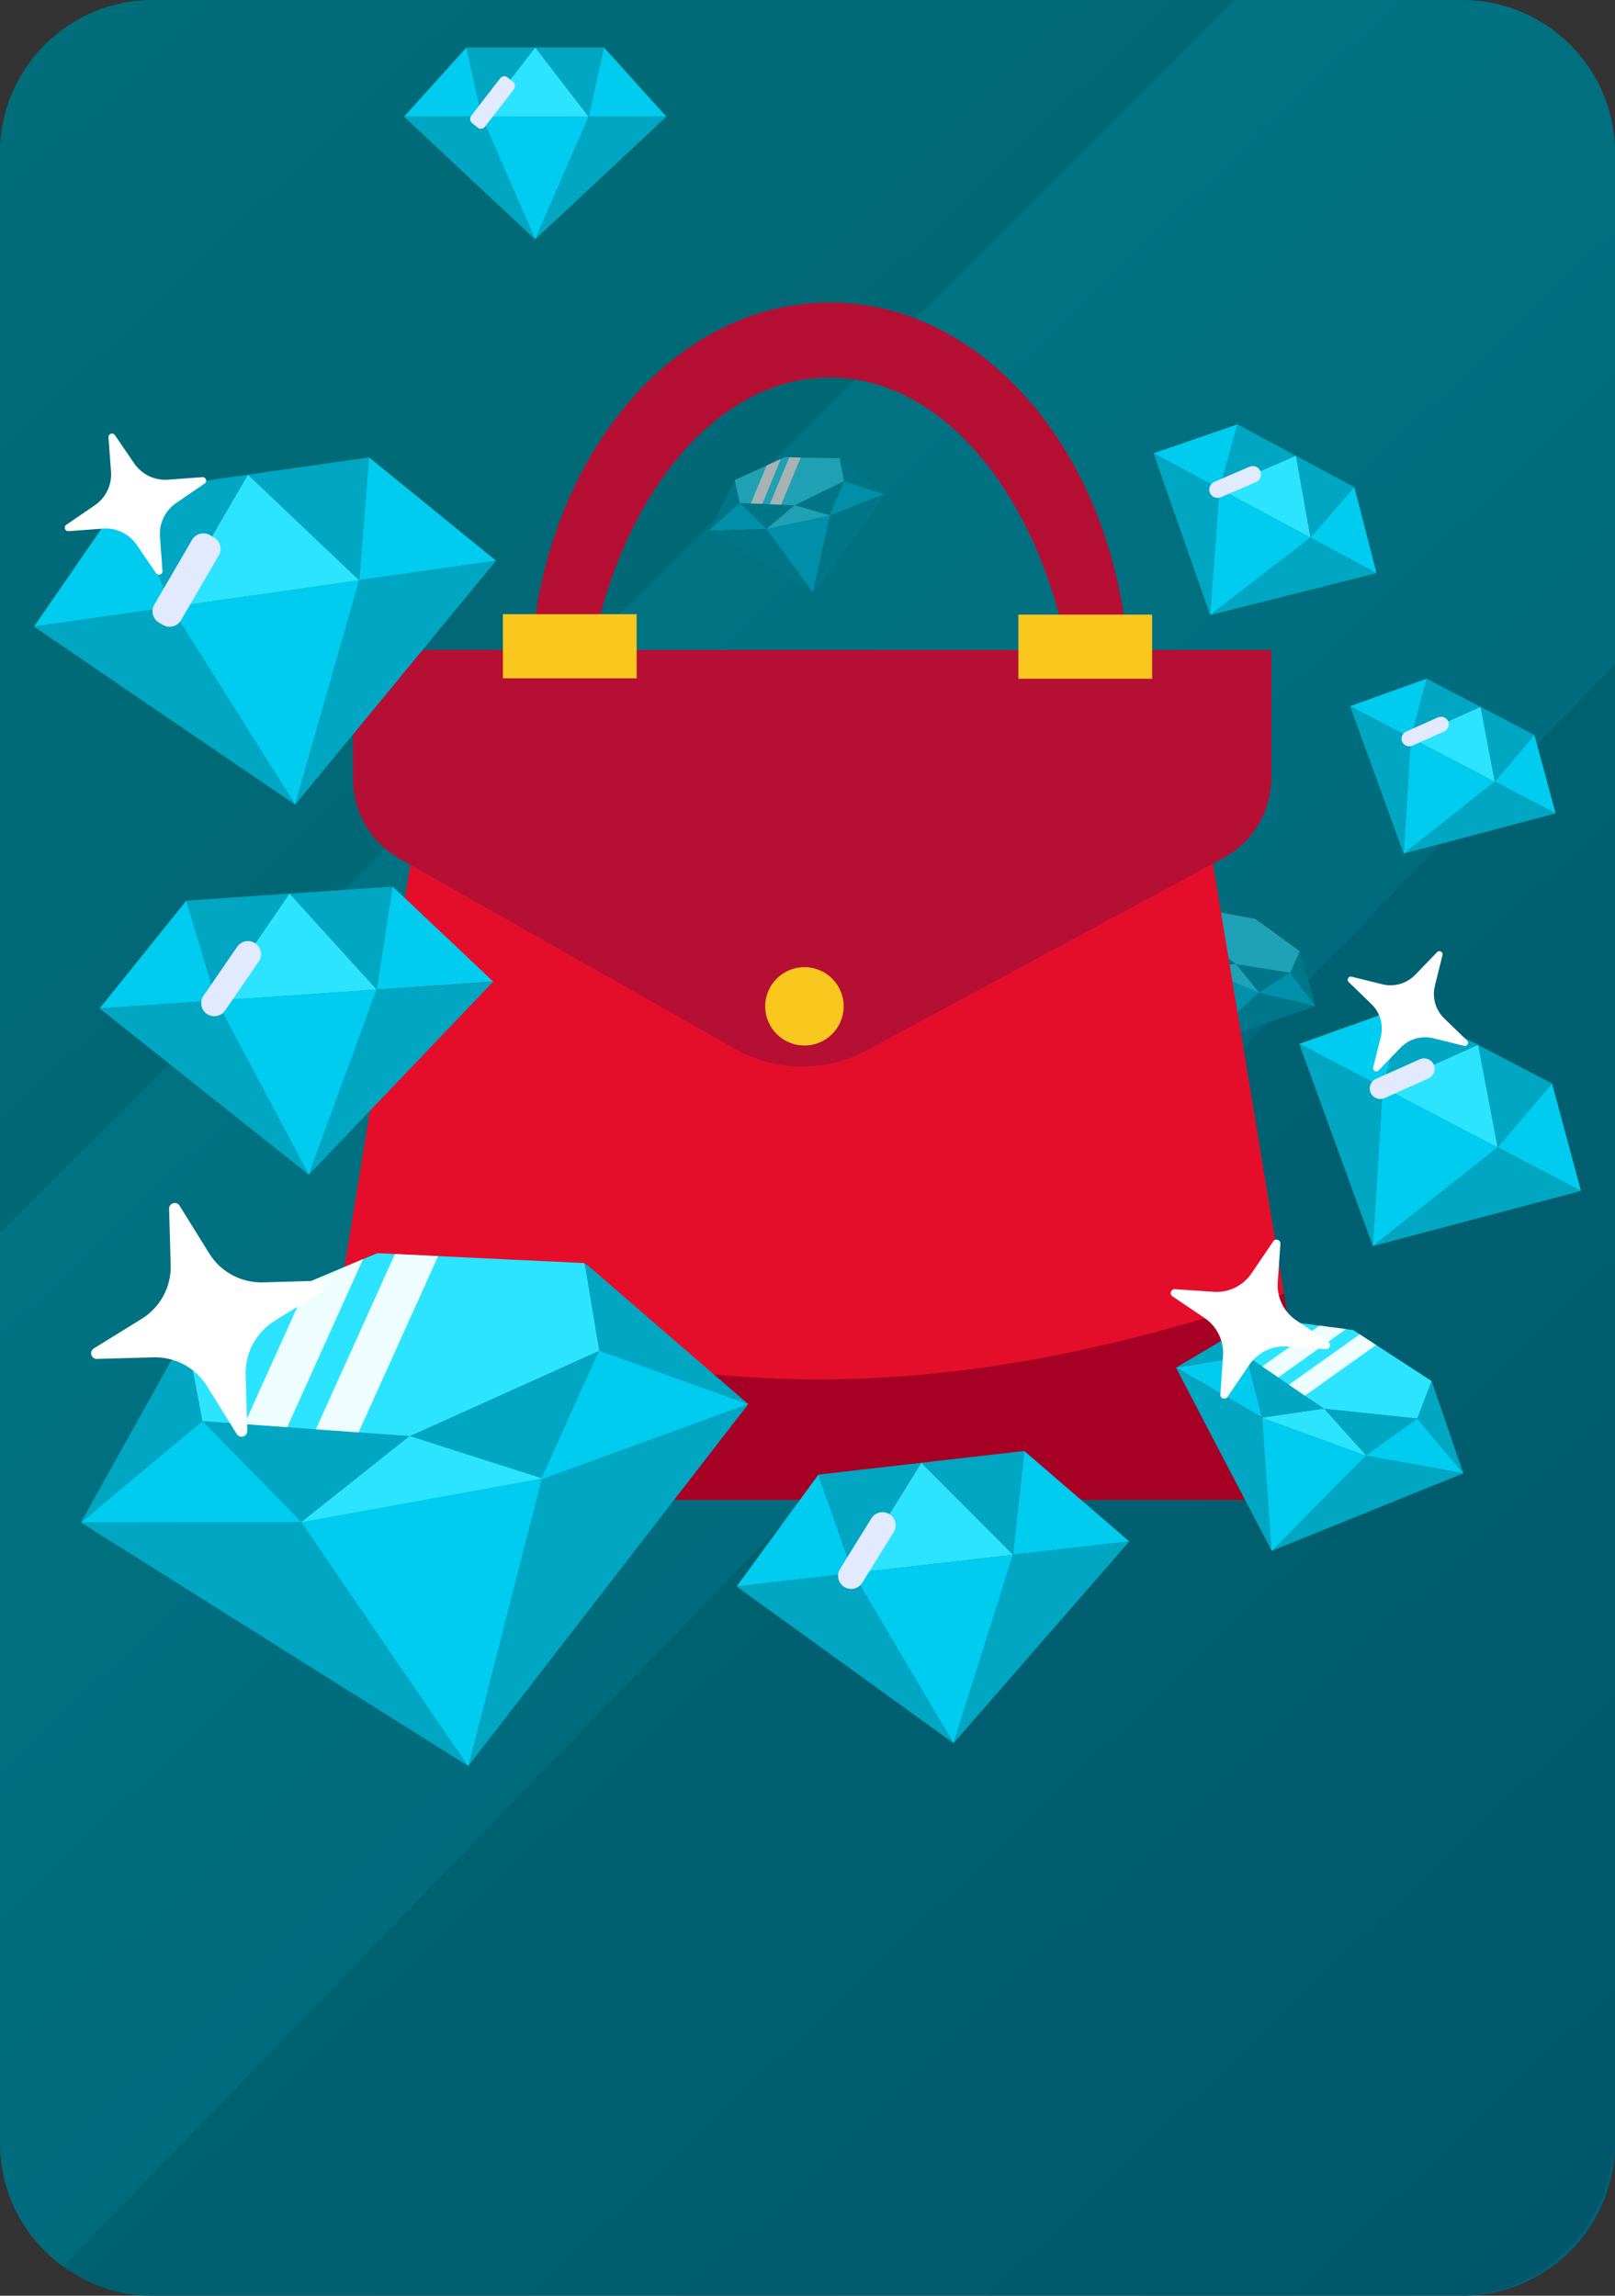 <?xml version="1.0" encoding="UTF-8"?>
<svg id="_Слой_2" data-name="Слой 2" xmlns="http://www.w3.org/2000/svg" xmlns:xlink="http://www.w3.org/1999/xlink" viewBox="0 0 261.41 371.58">
  <rect x="0" y="0" width="261.41" height="371.58" fill="#333333" stroke="none"/>
  <defs>
    <style>
      .cls-1 {
        fill: #e2eaff;
      }

      .cls-2 {
        fill: #00a6c2;
      }

      .cls-3 {
        fill: #00ccef;
      }

      .cls-4 {
        opacity: .29;
      }

      .cls-5 {
        opacity: .92;
      }

      .cls-6 {
        opacity: .3;
      }

      .cls-7 {
        fill: #fff;
      }

      .cls-8 {
        fill: #e50e2a;
      }

      .cls-9 {
        fill: #2ce4ff;
      }

      .cls-10 {
        fill: url(#_Безымянный_градиент_37);
      }

      .cls-11 {
        fill: #a60025;
      }

      .cls-12 {
        opacity: .1;
      }

      .cls-13 {
        fill: #fac71f;
      }

      .cls-14 {
        fill: #b60f34;
      }
    </style>
    <linearGradient id="_Безымянный_градиент_37" data-name="Безымянный градиент 37" x1="-17.41" y1="30.8" x2="278.82" y2="340.78" gradientUnits="userSpaceOnUse">
      <stop offset="0" stop-color="#007a87"/>
      <stop offset="1" stop-color="#006177"/>
    </linearGradient>
  </defs>
  <g id="_Слой_1-2" data-name="Слой 1">
    <g>
      <g>
        <path class="cls-10" d="M261.41,24.65v322.28c0,13.56-11.11,24.65-24.69,24.65H24.69c-3.6,0-7.02-.78-10.12-2.18t-.02-.01c-.29-.13-.57-.28-.85-.42-.2-.11-.4-.22-.6-.33-.06-.02-.11-.05-.16-.09-.94-.51-1.86-1.06-2.72-1.69-6.18-4.48-10.22-11.76-10.22-19.93V24.65C0,11.09,11.11,0,24.69,0h212.03c13.58,0,24.69,11.09,24.69,24.65Z"/>
        <path class="cls-12" d="M199.83,0L0,199.52V24.65C0,11.09,11.11,0,24.69,0h175.14Z"/>
        <path class="cls-12" d="M261.41,107.46v237.93c0,14.41-11.41,26.19-25.36,26.19H24.69c-3.6,0-7.02-.78-10.12-2.18t-.02-.01c-.29-.13-.57-.28-.85-.42-.2-.11-.4-.22-.6-.33-.06-.02-.11-.05-.16-.09-.94-.51-1.86-1.06-2.72-1.69l.05-.06h.01L261.41,107.46Z"/>
      </g>
      <g>
        <g>
          <g>
            <g>
              <polygon class="cls-3" points="193 150.64 186.27 151.41 194.17 156.57 193 150.64"/>
              <polygon class="cls-2" points="194.17 156.57 186.27 151.41 194.4 169.21 194.17 156.57"/>
              <polygon class="cls-3" points="194.17 156.57 198.96 158.6 194.4 169.21 194.17 156.57"/>
              <polygon class="cls-3" points="203.8 160.66 203.8 160.66 203.79 160.66 203.8 160.66"/>
              <polygon class="cls-9" points="200.06 156.04 200.06 156.04 200.06 156.04 198.96 158.6 194.17 156.57 200.06 156.04"/>
              <polygon class="cls-2" points="193 150.64 194.46 147.13 186.27 151.41 193 150.64"/>
              <g>
                <polygon class="cls-2" points="200.06 156.04 200.06 156.04 200.06 156.04 194.17 156.57 193 150.64 194.43 151.73 194.15 151.92 195.07 153.37 195.89 152.85 196.87 153.59 196.27 153.97 197.19 155.43 198.32 154.71 200.06 156.04"/>
                <g>
                  <polygon class="cls-2" points="200.06 156.04 208.83 157.44 203.73 160.68 200.06 156.04"/>
                  <polygon class="cls-3" points="208.83 157.44 212.91 162.85 203.73 160.68 208.83 157.44"/>
                  <polygon class="cls-2" points="203.73 160.68 212.91 162.85 194.4 169.21 203.73 160.68"/>
                  <polygon class="cls-3" points="203.73 160.68 198.96 158.6 194.4 169.21 203.73 160.68"/>
                  <polygon class="cls-3" points="194.13 156.51 194.13 156.51 194.14 156.51 194.13 156.51"/>
                  <polygon class="cls-9" points="200.06 156.04 200.06 156.04 200.06 156.04 198.96 158.6 203.73 160.68 200.06 156.04"/>
                  <polygon class="cls-2" points="208.83 157.44 210.37 153.96 212.91 162.85 208.83 157.44"/>
                </g>
              </g>
            </g>
            <polygon class="cls-2" points="196.88 153.08 195.22 154.13 193.36 151.19 193.94 150.83 196.88 153.08"/>
            <polygon class="cls-2" points="199.08 154.79 197.18 155.99 195.65 153.57 196.65 152.93 199.08 154.79"/>
            <polygon class="cls-9" points="210.37 153.96 208.84 157.44 200.06 156.04 200.06 156.04 198.32 154.71 196.87 153.59 195.89 152.85 194.43 151.73 193 150.64 194.46 147.13 200.06 148.16 202.55 148.62 202.55 148.62 203.19 148.74 203.81 149.19 205.3 150.27 210.37 153.96"/>
          </g>
          <polygon class="cls-3" points="194.17 156.57 194.4 169.21 203.79 160.66 194.17 156.57"/>
          <polygon class="cls-9" points="200.06 156.04 194.17 156.57 203.79 160.66 200.06 156.04"/>
        </g>
        <g class="cls-4">
          <g>
            <g>
              <polygon points="193 150.64 186.27 151.41 194.17 156.57 193 150.64"/>
              <polygon points="194.17 156.57 186.27 151.41 194.4 169.21 194.17 156.57"/>
              <polygon points="194.17 156.57 198.96 158.6 194.4 169.21 194.17 156.57"/>
              <polygon points="203.8 160.66 203.8 160.66 203.8 160.66 203.8 160.66"/>
              <polygon points="200.06 156.04 200.06 156.04 200.06 156.04 198.96 158.6 194.17 156.57 200.06 156.04"/>
              <polygon points="193 150.64 194.47 147.13 186.27 151.41 193 150.64"/>
              <g>
                <polygon points="200.06 156.04 200.06 156.04 200.06 156.04 194.17 156.57 193 150.64 194.43 151.73 194.15 151.91 195.07 153.37 195.89 152.85 196.87 153.59 196.27 153.97 197.19 155.42 198.32 154.71 200.06 156.04"/>
                <g>
                  <polygon points="200.06 156.04 208.84 157.44 203.73 160.68 200.06 156.04"/>
                  <polygon points="208.84 157.44 212.91 162.85 203.73 160.68 208.84 157.44"/>
                  <polygon points="203.73 160.68 212.91 162.85 194.4 169.21 203.73 160.68"/>
                  <polygon points="203.73 160.68 198.96 158.6 194.4 169.21 203.73 160.68"/>
                  <polygon points="194.14 156.51 194.14 156.51 194.14 156.51 194.14 156.51"/>
                  <polygon points="200.06 156.04 200.06 156.04 200.06 156.04 198.96 158.6 203.73 160.68 200.06 156.04"/>
                  <polygon points="208.84 157.44 210.37 153.96 212.91 162.85 208.84 157.44"/>
                </g>
              </g>
            </g>
            <polygon points="196.88 153.08 195.23 154.13 193.36 151.19 193.94 150.83 196.88 153.08"/>
            <polygon points="199.08 154.79 197.19 155.99 195.65 153.57 196.65 152.93 199.08 154.79"/>
            <polygon points="210.37 153.96 208.84 157.44 200.06 156.04 200.06 156.04 198.32 154.71 196.87 153.59 195.89 152.85 194.43 151.73 193 150.64 194.46 147.13 200.06 148.16 202.55 148.62 202.55 148.62 203.2 148.74 203.81 149.19 205.3 150.27 210.37 153.96"/>
          </g>
          <polygon points="194.17 156.57 194.4 169.21 203.8 160.66 194.17 156.57"/>
          <polygon points="200.06 156.04 194.17 156.57 203.8 160.66 200.06 156.04"/>
        </g>
        <g>
          <path class="cls-14" d="M169.09,155.3c3.47-9.26,5.46-20.03,5.46-31.53,0-34.62-18.02-62.68-40.26-62.68s-40.26,28.06-40.26,62.68c0,11.5,1.99,22.27,5.46,31.53-8.48-11.29-13.71-26.69-13.71-43.67,0-34.62,21.72-62.68,48.51-62.68s48.51,28.06,48.51,62.68c0,16.97-5.22,32.37-13.7,43.66Z"/>
          <polygon class="cls-8" points="213.34 242.75 49.57 242.75 55.2 208.4 71.84 106.84 190.89 106.84 207.83 209.39 213.34 242.75"/>
          <path class="cls-11" d="M213.34,242.75H49.57l5.63-34.36c20.01,6.69,45.93,14.7,76.27,14.87,30.25.17,56.19-7.32,76.36-13.87l5.51,33.36Z"/>
          <path class="cls-14" d="M57.14,105.22v20.87c0,5.33,2.87,10.24,7.5,12.87l54.3,30.79c6.72,3.81,14.94,3.84,21.68.08l57.39-30.94c4.79-2.58,7.78-7.59,7.78-13.03v-20.66H57.14Z"/>
          <rect class="cls-13" x="81.4" y="99.41" width="21.65" height="10.38"/>
          <rect class="cls-13" x="164.84" y="99.48" width="21.65" height="10.38"/>
          <ellipse class="cls-13" cx="130.21" cy="162.88" rx="6.35" ry="6.34"/>
        </g>
        <g>
          <polygon class="cls-2" points="149.13 236.76 165.79 234.85 163.97 251.65 149.13 236.76"/>
          <polygon class="cls-3" points="165.79 234.85 182.79 249.49 163.97 251.65 165.79 234.85"/>
          <polygon class="cls-2" points="163.97 251.65 182.79 249.49 154.35 282.15 163.97 251.65"/>
          <polygon class="cls-2" points="149.13 236.76 132.47 238.67 138.05 254.62 149.13 236.76"/>
          <polygon class="cls-3" points="132.47 238.67 119.23 256.78 138.05 254.62 132.47 238.67"/>
          <polygon class="cls-2" points="138.05 254.62 119.23 256.78 154.35 282.15 138.05 254.62"/>
          <polygon class="cls-3" points="154.35 282.15 163.97 251.65 138.05 254.62 154.35 282.15"/>
          <polygon class="cls-9" points="149.13 236.76 138.05 254.62 163.97 251.65 149.13 236.76"/>
          <path class="cls-1" d="M139.57,256.18l5.08-8.2c.61-.99.3-2.3-.69-2.91h0c-.99-.61-2.3-.3-2.91.68l-5.08,8.2c-.61.99-.3,2.3.69,2.91h0c.99.61,2.3.3,2.91-.68Z"/>
        </g>
        <g>
          <polygon class="cls-2" points="239.26 169.12 251.22 175.36 242.41 185.72 239.26 169.12"/>
          <polygon class="cls-3" points="251.22 175.36 255.91 192.77 242.41 185.72 251.22 175.36"/>
          <polygon class="cls-2" points="242.41 185.72 255.91 192.77 222.21 201.69 242.41 185.72"/>
          <polygon class="cls-2" points="239.26 169.11 227.31 162.88 223.81 176.01 239.26 169.11"/>
          <polygon class="cls-3" points="227.31 162.88 210.3 168.96 223.81 176.01 227.31 162.88"/>
          <polygon class="cls-2" points="223.81 176.01 210.3 168.96 222.21 201.69 223.81 176.01"/>
          <polygon class="cls-3" points="222.21 201.69 242.41 185.72 223.81 176.01 222.21 201.69"/>
          <polygon class="cls-9" points="239.26 169.11 223.81 176.01 242.41 185.72 239.26 169.11"/>
          <path class="cls-1" d="M224.11,177.73l7.09-3.17c.85-.38,1.24-1.39.86-2.25h0c-.38-.85-1.39-1.24-2.25-.86l-7.09,3.17c-.85.38-1.24,1.39-.86,2.25h0c.38.85,1.39,1.24,2.25.86Z"/>
        </g>
        <g>
          <polygon class="cls-2" points="239.65 114.41 248.37 118.96 241.94 126.52 239.65 114.41"/>
          <polygon class="cls-3" points="248.37 118.96 251.8 131.66 241.94 126.52 248.37 118.96"/>
          <polygon class="cls-2" points="241.94 126.52 251.8 131.66 227.21 138.17 241.94 126.52"/>
          <polygon class="cls-2" points="239.65 114.41 230.93 109.85 228.38 119.44 239.65 114.41"/>
          <polygon class="cls-3" points="230.93 109.85 218.53 114.3 228.38 119.44 230.93 109.85"/>
          <polygon class="cls-2" points="228.38 119.44 218.53 114.3 227.21 138.17 228.38 119.44"/>
          <polygon class="cls-3" points="227.21 138.17 241.94 126.52 228.38 119.44 227.21 138.17"/>
          <polygon class="cls-9" points="239.65 114.41 228.38 119.44 241.94 126.52 239.65 114.41"/>
          <path class="cls-1" d="M228.6,120.69l5.17-2.31c.62-.28.91-1.02.63-1.64h0c-.28-.62-1.02-.9-1.64-.63l-5.17,2.31c-.62.28-.91,1.02-.63,1.64h0c.28.62,1.02.9,1.64.63Z"/>
        </g>
        <g>
          <polygon class="cls-2" points="46.86 144.64 63.56 143.5 60.97 160.17 46.86 144.64"/>
          <polygon class="cls-3" points="63.56 143.5 79.84 158.88 60.97 160.17 63.56 143.5"/>
          <polygon class="cls-2" points="60.97 160.17 79.84 158.88 49.98 190.14 60.97 160.17"/>
          <polygon class="cls-2" points="46.86 144.63 30.16 145.77 35 161.94 46.86 144.63"/>
          <polygon class="cls-3" points="30.16 145.77 16.13 163.22 35 161.94 30.16 145.77"/>
          <polygon class="cls-2" points="35 161.94 16.13 163.22 49.98 190.14 35 161.94"/>
          <polygon class="cls-3" points="49.98 190.14 60.97 160.16 35 161.94 49.98 190.14"/>
          <polygon class="cls-9" points="46.86 144.63 35 161.94 60.97 160.16 46.86 144.63"/>
          <path class="cls-1" d="M36.43,163.56l5.45-7.94c.66-.96.41-2.28-.55-2.93h0c-.96-.66-2.28-.41-2.94.55l-5.45,7.94c-.66.96-.41,2.28.55,2.93h0c.96.66,2.28.41,2.94-.55Z"/>
        </g>
        <g>
          <polygon class="cls-2" points="40.13 76.83 59.74 74.03 58.14 93.92 40.13 76.83"/>
          <polygon class="cls-3" points="59.74 74.03 80.29 90.76 58.14 93.92 59.74 74.03"/>
          <polygon class="cls-2" points="58.14 93.92 80.29 90.76 47.78 130.24 58.14 93.92"/>
          <polygon class="cls-2" points="40.13 76.83 20.53 79.62 27.65 98.27 40.13 76.83"/>
          <polygon class="cls-3" points="20.53 79.62 5.5 101.43 27.65 98.27 20.53 79.62"/>
          <polygon class="cls-2" points="27.65 98.27 5.5 101.43 47.78 130.24 27.65 98.27"/>
          <polygon class="cls-3" points="47.78 130.24 58.14 93.92 27.65 98.27 47.78 130.24"/>
          <polygon class="cls-9" points="40.13 76.83 27.65 98.27 58.14 93.92 40.13 76.83"/>
          <path class="cls-1" d="M29.29,100.4l6.12-10.51c.58-1,.24-2.3-.76-2.89l-.67-.39c-1-.58-2.3-.24-2.89.76l-6.12,10.51c-.58,1-.24,2.3.76,2.89l.67.39c1,.58,2.3.24,2.89-.76Z"/>
        </g>
        <g>
          <polygon class="cls-2" points="209.77 73.77 219.23 78.85 212.11 87.02 209.77 73.77"/>
          <polygon class="cls-3" points="219.23 78.85 222.8 92.77 212.11 87.02 219.23 78.85"/>
          <polygon class="cls-2" points="212.11 87.02 222.8 92.77 195.87 99.55 212.11 87.02"/>
          <polygon class="cls-2" points="209.77 73.77 200.31 68.68 197.4 79.11 209.77 73.77"/>
          <polygon class="cls-3" points="200.31 68.68 186.71 73.37 197.4 79.11 200.31 68.68"/>
          <polygon class="cls-2" points="197.4 79.11 186.71 73.37 195.87 99.54 197.4 79.11"/>
          <polygon class="cls-3" points="195.87 99.54 212.11 87.02 197.4 79.11 195.87 99.54"/>
          <polygon class="cls-9" points="209.77 73.77 197.4 79.11 212.11 87.02 209.77 73.77"/>
          <path class="cls-1" d="M197.62,80.48l5.68-2.45c.68-.3,1-1.1.71-1.78h0c-.3-.68-1.1-1-1.78-.7l-5.68,2.45c-.68.3-1,1.1-.71,1.78h0c.3.68,1.1,1,1.78.7Z"/>
        </g>
        <g>
          <g>
            <g>
              <polygon class="cls-3" points="34.48 229.79 15.15 245.86 50.16 245.86 34.48 229.79"/>
              <polygon class="cls-2" points="50.16 245.86 15.15 245.86 76.56 284.63 50.16 245.86"/>
              <polygon class="cls-3" points="50.16 245.86 69.16 242.44 76.56 284.63 50.16 245.86"/>
              <polygon class="cls-3" points="88.36 238.99 88.36 238.99 88.35 238.99 88.36 238.99"/>
              <polygon class="cls-9" points="67.37 232.24 67.37 232.24 67.37 232.24 69.16 242.44 50.16 245.86 67.37 232.24"/>
              <polygon class="cls-2" points="34.48 229.79 31.9 215.94 15.15 245.86 34.48 229.79"/>
              <g>
                <polygon class="cls-2" points="67.37 232.24 67.37 232.24 67.36 232.24 50.15 245.86 34.48 229.79 41.15 230.29 40.63 231.44 46.44 234.08 47.93 230.79 52.48 231.13 51.39 233.53 57.2 236.17 59.26 231.64 67.37 232.24"/>
                <g>
                  <polygon class="cls-2" points="67.37 232.24 97.46 218.75 88.19 239.19 67.37 232.24"/>
                  <polygon class="cls-3" points="97.46 218.75 121.1 227.28 88.19 239.19 97.46 218.75"/>
                  <polygon class="cls-2" points="88.19 239.19 121.1 227.28 76.55 284.63 88.19 239.19"/>
                  <polygon class="cls-3" points="88.19 239.19 69.16 242.44 76.55 284.63 88.19 239.19"/>
                  <polygon class="cls-3" points="49.92 245.73 49.92 245.73 49.93 245.72 49.92 245.73"/>
                  <polygon class="cls-9" points="67.37 232.24 67.36 232.24 67.37 232.24 69.16 242.44 88.19 239.19 67.37 232.24"/>
                  <polygon class="cls-2" points="97.46 218.75 95.17 204.84 121.1 227.28 97.46 218.75"/>
                </g>
              </g>
            </g>
            <polygon class="cls-9" points="95.17 204.84 97.46 218.75 67.37 232.24 67.37 232.24 59.26 231.64 52.48 231.13 47.93 230.79 41.15 230.29 34.48 229.79 31.9 215.94 51.37 207.77 60.02 204.15 60.03 204.15 62.28 203.2 65.09 203.34 71.94 203.68 95.17 204.84"/>
          </g>
          <polygon class="cls-2" points="47.93 230.79 46.44 234.08 40.63 231.44 41.15 230.29 47.93 230.79"/>
          <polygon class="cls-2" points="59.26 231.64 57.2 236.17 51.39 233.53 52.48 231.13 59.26 231.64"/>
          <g class="cls-5">
            <polygon class="cls-7" points="60.02 204.15 47.93 230.79 41.15 230.29 51.37 207.77 60.02 204.15"/>
            <polygon class="cls-7" points="71.94 203.68 59.26 231.64 52.48 231.13 65.09 203.34 71.94 203.68"/>
          </g>
        </g>
        <g>
          <g>
            <g>
              <polygon class="cls-3" points="201.77 219.43 190.35 221.36 204.3 229.46 201.77 219.43"/>
              <polygon class="cls-2" points="204.3 229.46 190.35 221.36 205.84 251.02 204.3 229.46"/>
              <polygon class="cls-3" points="204.3 229.46 212.66 232.49 205.84 251.02 204.3 229.46"/>
              <polygon class="cls-3" points="221.11 235.56 221.11 235.56 221.11 235.56 221.11 235.56"/>
              <polygon class="cls-9" points="214.31 228.01 214.31 228.02 214.31 228.02 212.66 232.49 204.3 229.46 214.31 228.01"/>
              <polygon class="cls-2" points="201.77 219.43 203.95 213.31 190.35 221.36 201.77 219.43"/>
              <g>
                <polygon class="cls-2" points="214.31 228.01 214.31 228.01 214.31 228.01 204.3 229.46 201.77 219.43 204.31 221.17 203.84 221.51 205.54 223.9 206.9 222.94 208.63 224.13 207.65 224.83 209.35 227.23 211.22 225.9 214.31 228.01"/>
                <g>
                  <polygon class="cls-2" points="214.31 228.01 229.42 229.6 221 235.6 214.31 228.01"/>
                  <polygon class="cls-3" points="229.42 229.6 236.87 238.47 221 235.6 229.42 229.6"/>
                  <polygon class="cls-2" points="221 235.6 236.87 238.47 205.84 251.02 221 235.6"/>
                  <polygon class="cls-3" points="221 235.6 212.66 232.49 205.84 251.02 221 235.6"/>
                  <polygon class="cls-3" points="204.24 229.35 204.24 229.35 204.24 229.35 204.24 229.35"/>
                  <polygon class="cls-9" points="214.31 228.01 214.31 228.01 214.31 228.02 212.66 232.49 221 235.6 214.31 228.01"/>
                  <polygon class="cls-2" points="229.42 229.6 231.73 223.53 236.87 238.47 229.42 229.6"/>
                </g>
              </g>
            </g>
            <polygon class="cls-2" points="208.62 223.24 205.88 225.19 202.43 220.35 203.39 219.67 208.62 223.24"/>
            <polygon class="cls-2" points="212.52 225.97 209.4 228.2 206.55 224.19 208.2 223.02 212.52 225.97"/>
            <polygon class="cls-9" points="231.73 223.53 229.42 229.6 214.31 228.01 214.31 228.01 211.22 225.9 208.63 224.13 206.9 222.94 204.31 221.17 201.77 219.43 203.95 213.31 213.59 214.56 217.88 215.12 217.88 215.12 219 215.27 220.09 215.97 222.74 217.69 231.73 223.53"/>
          </g>
          <polygon class="cls-3" points="204.3 229.46 205.84 251.02 221.11 235.56 204.3 229.46"/>
          <polygon class="cls-9" points="214.31 228.01 204.3 229.46 221.11 235.56 214.31 228.01"/>
          <g class="cls-5">
            <polygon class="cls-7" points="217.88 215.12 206.9 222.94 204.31 221.17 213.59 214.56 217.88 215.12"/>
            <polygon class="cls-7" points="222.74 217.69 211.22 225.9 208.63 224.13 220.09 215.97 222.74 217.69"/>
          </g>
        </g>
        <g>
          <g>
            <g>
              <polygon class="cls-3" points="32.77 230.01 13.09 246.43 48.79 246.36 32.77 230.01"/>
              <polygon class="cls-2" points="48.79 246.36 13.09 246.43 75.79 285.85 48.79 246.36"/>
              <polygon class="cls-3" points="48.79 246.36 68.16 242.83 75.79 285.85 48.79 246.36"/>
              <polygon class="cls-3" points="87.73 239.27 87.73 239.28 87.72 239.27 87.73 239.27"/>
              <polygon class="cls-9" points="66.31 232.44 66.32 232.44 66.31 232.44 68.16 242.83 48.79 246.36 66.31 232.44"/>
              <polygon class="cls-2" points="32.77 230.01 30.11 215.89 13.09 246.43 32.77 230.01"/>
              <g>
                <polygon class="cls-2" points="66.31 232.43 66.31 232.44 66.31 232.44 48.79 246.36 32.77 230.01 39.57 230.5 39.04 231.68 44.98 234.35 46.49 231 51.13 231.34 50.03 233.78 55.95 236.46 58.04 231.84 66.31 232.43"/>
                <g>
                  <polygon class="cls-2" points="66.31 232.44 96.97 218.62 87.56 239.48 66.31 232.44"/>
                  <polygon class="cls-3" points="96.97 218.62 121.1 227.26 87.56 239.48 96.97 218.62"/>
                  <polygon class="cls-2" points="87.56 239.48 121.1 227.26 75.79 285.85 87.56 239.48"/>
                  <polygon class="cls-3" points="87.56 239.48 68.16 242.83 75.79 285.85 87.56 239.48"/>
                  <polygon class="cls-3" points="48.55 246.23 48.55 246.23 48.56 246.22 48.55 246.23"/>
                  <polygon class="cls-9" points="66.31 232.44 66.31 232.44 66.31 232.44 68.16 242.83 87.56 239.48 66.31 232.44"/>
                  <polygon class="cls-2" points="96.97 218.62 94.61 204.44 121.1 227.26 96.97 218.62"/>
                </g>
              </g>
            </g>
            <polygon class="cls-2" points="50.12 229.67 47.06 236.44 35.06 231.03 36.13 228.66 50.12 229.67"/>
            <polygon class="cls-2" points="60.62 230.53 57.13 238.26 47.22 233.79 49.07 229.69 60.62 230.53"/>
            <polygon class="cls-9" points="94.61 204.44 96.97 218.62 66.32 232.43 66.31 232.43 58.04 231.84 51.13 231.34 46.49 231 39.57 230.5 32.77 230.01 30.11 215.89 49.94 207.52 58.76 203.8 58.77 203.8 61.06 202.84 63.93 202.97 70.92 203.31 94.61 204.44"/>
          </g>
          <polygon class="cls-3" points="48.79 246.36 75.79 285.85 87.72 239.27 48.79 246.36"/>
          <polygon class="cls-9" points="66.31 232.44 48.79 246.36 87.72 239.27 66.31 232.44"/>
          <g class="cls-5">
            <polygon class="cls-7" points="58.76 203.8 46.49 231 39.57 230.5 49.94 207.52 58.76 203.8"/>
            <polygon class="cls-7" points="70.92 203.31 58.04 231.84 51.13 231.34 63.93 202.97 70.92 203.31"/>
          </g>
        </g>
        <path class="cls-7" d="M17.97,76.34l-.41-5.56c-.04-.57.7-.84,1.03-.36l3.15,4.6c1.22,1.78,3.3,2.78,5.46,2.62l5.57-.41c.58-.04.84.7.36,1.03l-4.61,3.15c-1.79,1.22-2.79,3.3-2.63,5.45l.41,5.56c.04.57-.7.84-1.03.36l-3.15-4.6c-1.22-1.78-3.3-2.78-5.46-2.62l-5.57.41c-.58.04-.84-.7-.36-1.03l4.61-3.15c1.79-1.22,2.79-3.3,2.63-5.45Z"/>
        <path class="cls-7" d="M27.63,204.76l-.26-9.1c-.03-.94,1.21-1.31,1.7-.51l4.8,7.73c1.86,3,5.18,4.78,8.71,4.68l9.11-.26c.94-.03,1.31,1.21.51,1.7l-7.75,4.79c-3,1.86-4.79,5.17-4.69,8.7l.26,9.1c.03.94-1.21,1.31-1.7.51l-4.8-7.73c-1.86-3-5.18-4.78-8.71-4.68l-9.11.26c-.94.03-1.31-1.21-.51-1.7l7.75-4.79c3-1.86,4.79-5.17,4.69-8.7Z"/>
        <path class="cls-7" d="M221.97,162.5l-3.67-3.55c-.38-.37-.03-1,.48-.87l4.96,1.23c1.92.48,3.95-.11,5.33-1.53l3.55-3.67c.37-.38,1-.03.87.48l-1.23,4.95c-.48,1.92.11,3.95,1.53,5.32l3.67,3.55c.38.37.03,1-.48.87l-4.96-1.23c-1.92-.48-3.95.11-5.33,1.53l-3.55,3.67c-.37.38-1,.03-.87-.48l1.23-4.95c.48-1.92-.11-3.95-1.53-5.32Z"/>
        <path class="cls-7" d="M194.98,213.33l-5.2-3.51c-.54-.36-.25-1.2.4-1.16l6.26.43c2.43.17,4.76-.97,6.13-2.98l3.52-5.19c.36-.54,1.2-.25,1.16.4l-.43,6.25c-.17,2.42.97,4.76,2.98,6.12l5.2,3.51c.54.36.25,1.2-.4,1.16l-6.26-.43c-2.43-.17-4.76.97-6.13,2.98l-3.52,5.19c-.36.54-1.2.25-1.16-.4l.43-6.25c.17-2.42-.97-4.76-2.98-6.12Z"/>
        <g>
          <g>
            <g>
              <polygon class="cls-3" points="119.74 81.4 114.68 85.9 124.1 85.6 119.74 81.4"/>
              <polygon class="cls-2" points="124.1 85.6 114.68 85.9 131.55 95.81 124.1 85.6"/>
              <polygon class="cls-3" points="124.1 85.6 129.19 84.51 131.55 95.81 124.1 85.6"/>
              <polygon class="cls-3" points="134.34 83.41 134.34 83.42 134.33 83.41 134.34 83.41"/>
              <polygon class="cls-9" points="128.62 81.78 128.62 81.78 128.62 81.78 129.19 84.51 124.1 85.6 128.62 81.78"/>
              <polygon class="cls-2" points="119.74 81.4 118.93 77.69 114.68 85.9 119.74 81.4"/>
              <g>
                <polygon class="cls-2" points="128.62 81.78 128.62 81.78 128.62 81.78 124.1 85.6 119.74 81.4 121.54 81.48 121.41 81.79 123 82.45 123.38 81.56 124.6 81.61 124.33 82.26 125.92 82.92 126.43 81.69 128.62 81.78"/>
                <g>
                  <polygon class="cls-2" points="128.62 81.78 136.61 77.89 134.29 83.47 128.62 81.78"/>
                  <polygon class="cls-3" points="136.61 77.89 143.05 79.98 134.29 83.47 136.61 77.89"/>
                  <polygon class="cls-2" points="134.29 83.47 143.05 79.98 131.55 95.81 134.29 83.47"/>
                  <polygon class="cls-3" points="134.29 83.47 129.19 84.51 131.55 95.81 134.29 83.47"/>
                  <polygon class="cls-3" points="124.04 85.56 124.04 85.56 124.04 85.56 124.04 85.56"/>
                  <polygon class="cls-9" points="128.62 81.78 128.62 81.78 128.62 81.78 129.19 84.51 134.29 83.47 128.62 81.78"/>
                  <polygon class="cls-2" points="136.61 77.89 135.88 74.16 143.05 79.98 136.61 77.89"/>
                </g>
              </g>
            </g>
            <polygon class="cls-2" points="124.32 81.18 123.57 82.99 120.36 81.65 120.62 81.02 124.32 81.18"/>
            <polygon class="cls-2" points="127.1 81.32 126.24 83.39 123.59 82.29 124.05 81.19 127.1 81.32"/>
            <polygon class="cls-9" points="135.88 74.16 136.61 77.88 128.62 81.78 128.62 81.78 126.43 81.69 124.6 81.61 123.38 81.56 121.54 81.48 119.74 81.4 118.93 77.69 124.1 75.33 126.4 74.28 126.4 74.28 127 74 127.76 74.01 129.61 74.05 135.88 74.16"/>
          </g>
          <polygon class="cls-3" points="124.1 85.6 131.55 95.81 134.33 83.41 124.1 85.6"/>
          <polygon class="cls-9" points="128.62 81.78 124.1 85.6 134.33 83.41 128.62 81.78"/>
          <g class="cls-5">
            <polygon class="cls-7" points="126.4 74.28 123.38 81.56 121.54 81.48 124.1 75.33 126.4 74.28"/>
            <polygon class="cls-7" points="129.61 74.05 126.43 81.69 124.6 81.61 127.76 74.01 129.61 74.05"/>
          </g>
        </g>
        <g class="cls-6">
          <g>
            <g>
              <polygon points="119.72 81.39 114.65 85.88 124.08 85.58 119.72 81.39"/>
              <polygon points="124.08 85.58 114.65 85.88 131.53 95.8 124.08 85.58"/>
              <polygon points="124.08 85.58 129.17 84.5 131.53 95.8 124.08 85.58"/>
              <polygon points="134.31 83.4 134.31 83.4 134.31 83.4 134.31 83.4"/>
              <polygon points="128.6 81.76 128.6 81.76 128.6 81.77 129.17 84.5 124.08 85.58 128.6 81.76"/>
              <polygon points="119.72 81.39 118.91 77.68 114.65 85.88 119.72 81.39"/>
              <g>
                <polygon points="128.6 81.76 128.6 81.76 128.6 81.76 124.08 85.58 119.72 81.39 121.52 81.47 121.39 81.78 122.98 82.44 123.35 81.54 124.58 81.59 124.31 82.25 125.9 82.91 126.41 81.67 128.6 81.76"/>
                <g>
                  <polygon points="128.6 81.76 136.59 77.87 134.27 83.46 128.6 81.76"/>
                  <polygon points="136.59 77.87 143.03 79.96 134.27 83.46 136.59 77.87"/>
                  <polygon points="134.27 83.46 143.03 79.96 131.53 95.8 134.27 83.46"/>
                  <polygon points="134.27 83.46 129.17 84.5 131.53 95.8 134.27 83.46"/>
                  <polygon points="124.02 85.55 124.02 85.55 124.02 85.55 124.02 85.55"/>
                  <polygon points="128.6 81.76 128.6 81.77 128.6 81.77 129.17 84.5 134.27 83.46 128.6 81.76"/>
                  <polygon points="136.59 77.87 135.85 74.14 143.03 79.96 136.59 77.87"/>
                </g>
              </g>
            </g>
            <polygon points="124.3 81.16 123.55 82.97 120.33 81.64 120.6 81.01 124.3 81.16"/>
            <polygon points="127.08 81.31 126.22 83.38 123.57 82.27 124.02 81.18 127.08 81.31"/>
            <polygon points="135.85 74.14 136.59 77.87 128.6 81.76 128.6 81.76 126.41 81.67 124.58 81.59 123.35 81.54 121.52 81.47 119.72 81.39 118.91 77.68 124.08 75.31 126.38 74.26 126.38 74.26 126.98 73.99 127.74 74 129.59 74.03 135.85 74.14"/>
          </g>
          <polygon points="124.08 85.58 131.53 95.8 134.31 83.4 124.08 85.58"/>
          <polygon points="128.6 81.76 124.08 85.58 134.31 83.4 128.6 81.76"/>
          <g class="cls-5">
            <polygon points="126.38 74.26 123.35 81.54 121.52 81.47 124.08 75.31 126.38 74.26"/>
            <polygon points="129.59 74.03 126.41 81.67 124.58 81.59 127.74 74 129.59 74.03"/>
          </g>
        </g>
      </g>
      <g>
        <polygon class="cls-2" points="86.63 7.68 97.76 7.68 95.28 18.89 86.63 7.68"/>
        <polygon class="cls-3" points="97.76 7.68 107.86 18.89 95.28 18.89 97.76 7.68"/>
        <polygon class="cls-2" points="95.28 18.89 107.86 18.89 86.63 38.75 95.28 18.89"/>
        <polygon class="cls-2" points="86.63 7.68 75.5 7.68 77.97 18.89 86.63 7.68"/>
        <polygon class="cls-3" points="75.5 7.68 65.4 18.89 77.97 18.89 75.5 7.68"/>
        <polygon class="cls-2" points="77.97 18.89 65.4 18.89 86.63 38.75 77.97 18.89"/>
        <polygon class="cls-3" points="86.63 38.75 95.28 18.89 77.97 18.89 86.63 38.75"/>
        <polygon class="cls-9" points="86.63 7.68 77.97 18.89 95.28 18.89 86.63 7.68"/>
        <path class="cls-1" d="M78.49,20.52l4.69-6.08c.28-.36.22-.9-.14-1.18l-.91-.74c-.36-.29-.88-.22-1.16.14l-4.69,6.08c-.28.36-.22.9.14,1.18l.91.74c.36.29.88.22,1.16-.14Z"/>
      </g>
    </g>
  </g>
</svg>